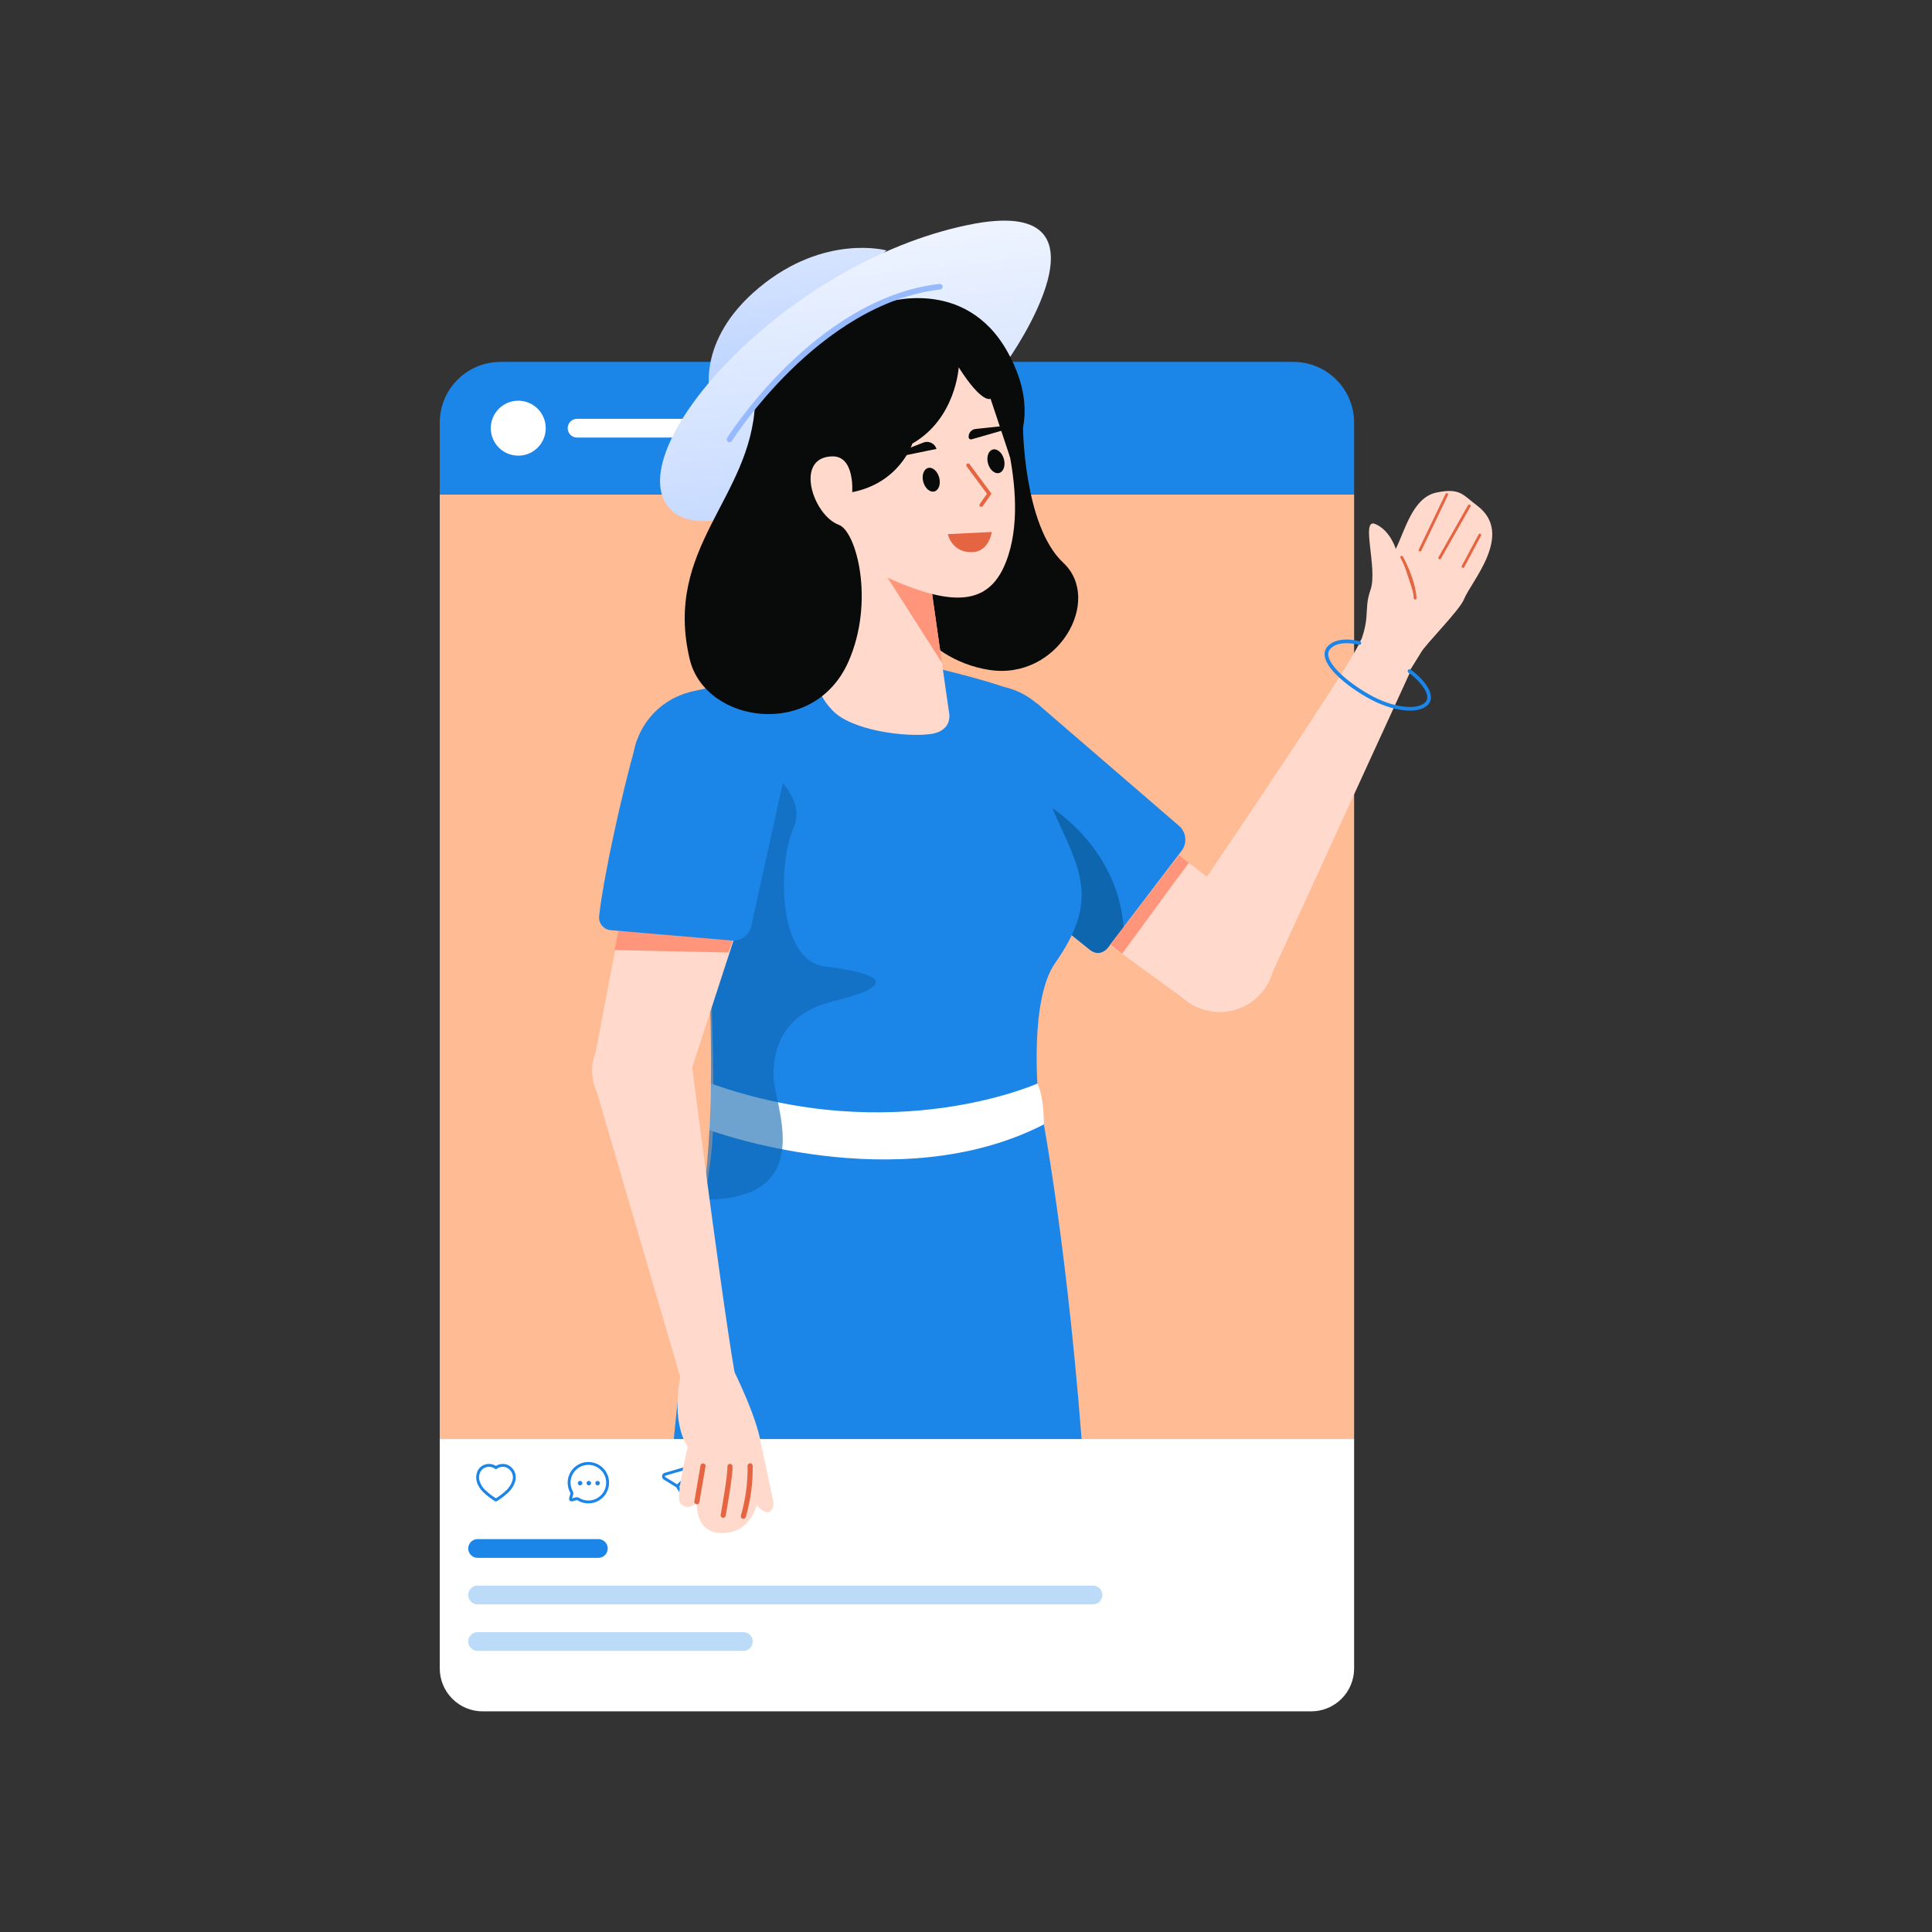 <svg width="800" height="800" viewBox="0 0 800 800" fill="none" xmlns="http://www.w3.org/2000/svg">
<rect x="0" y="0" width="800" height="800" fill="#333333" stroke="none"/>
<path d="M560.713 204.745H182.092V595.863H560.713V204.745Z" fill="#FEBB94"/>
<path d="M207.248 149.855H535.557C542.229 149.855 548.628 152.505 553.346 157.223C558.064 161.941 560.713 168.34 560.713 175.011V204.747H182.092V175.011C182.092 168.34 184.743 161.941 189.46 157.223C194.178 152.505 200.576 149.855 207.248 149.855Z" fill="#1C85E8"/>
<path d="M238.953 177.301H346.806" stroke="white" stroke-width="7.761" stroke-miterlimit="10" stroke-linecap="round"/>
<path d="M182.092 595.863H560.713V690.856C560.713 695.573 558.84 700.096 555.506 703.431C552.172 706.765 547.648 708.638 542.932 708.638H199.873C195.158 708.638 190.635 706.765 187.3 703.431C183.965 700.096 182.092 695.573 182.092 690.856V595.863Z" fill="white"/>
<path d="M205.154 621.016C203.421 619.949 201.81 618.695 200.351 617.276C199.322 616.251 198.541 615.005 198.065 613.631C197.207 610.964 198.209 607.909 201.015 607.005C201.742 606.772 202.514 606.716 203.266 606.842C204.019 606.97 204.731 607.275 205.341 607.734C205.951 607.275 206.663 606.97 207.416 606.843C208.169 606.717 208.941 606.772 209.668 607.005C210.301 607.24 210.882 607.6 211.375 608.062C211.868 608.525 212.263 609.08 212.539 609.697C212.814 610.314 212.963 610.98 212.978 611.656C212.993 612.331 212.873 613.004 212.624 613.631C212.149 615.005 211.368 616.251 210.339 617.276C208.88 618.695 207.269 619.949 205.536 621.016L205.348 621.132L205.154 621.016Z" stroke="#1C85E8" stroke-width="1.196" stroke-linecap="round" stroke-linejoin="round"/>
<path fill-rule="evenodd" clip-rule="evenodd" d="M240.198 615.064C240.014 615.064 239.834 615.009 239.68 614.906C239.528 614.804 239.409 614.659 239.338 614.488C239.268 614.318 239.249 614.131 239.286 613.951C239.321 613.77 239.41 613.604 239.54 613.474C239.67 613.344 239.836 613.255 240.016 613.219C240.197 613.184 240.384 613.201 240.555 613.271C240.725 613.343 240.87 613.461 240.973 613.614C241.075 613.768 241.13 613.948 241.13 614.132C241.13 614.379 241.032 614.616 240.857 614.79C240.681 614.966 240.445 615.064 240.198 615.064ZM243.821 615.064C243.637 615.064 243.456 615.009 243.304 614.906C243.151 614.804 243.031 614.659 242.961 614.488C242.891 614.318 242.872 614.131 242.909 613.951C242.945 613.77 243.033 613.604 243.164 613.474C243.294 613.344 243.459 613.255 243.64 613.219C243.821 613.184 244.008 613.201 244.178 613.271C244.348 613.343 244.494 613.461 244.596 613.614C244.698 613.768 244.753 613.948 244.753 614.132C244.753 614.379 244.654 614.616 244.48 614.79C244.305 614.966 244.068 615.064 243.821 615.064ZM246.513 614.132C246.513 614.316 246.566 614.496 246.668 614.65C246.771 614.803 246.917 614.924 247.086 614.994C247.257 615.065 247.445 615.083 247.625 615.048C247.806 615.011 247.973 614.924 248.103 614.792C248.234 614.662 248.323 614.496 248.358 614.316C248.394 614.134 248.377 613.947 248.305 613.777C248.235 613.606 248.116 613.461 247.962 613.358C247.809 613.256 247.628 613.201 247.445 613.201C247.198 613.201 246.961 613.299 246.787 613.474C246.611 613.648 246.513 613.885 246.513 614.132Z" fill="#1C85E8"/>
<path d="M243.644 605.978C242.594 605.976 241.555 606.181 240.584 606.583C239.615 606.983 238.733 607.572 237.991 608.314C237.248 609.056 236.659 609.936 236.259 610.907C235.857 611.877 235.651 612.915 235.652 613.966C235.676 615.362 236.046 616.731 236.728 617.95C236.79 618.059 236.828 618.18 236.838 618.304C236.848 618.429 236.829 618.553 236.785 618.67L236.249 620.459C236.22 620.55 236.216 620.646 236.239 620.738C236.261 620.831 236.31 620.914 236.378 620.979C236.447 621.045 236.533 621.089 236.627 621.107C236.719 621.126 236.816 621.116 236.904 621.081L238.515 620.603C238.722 620.554 238.937 620.555 239.144 620.605C239.35 620.655 239.542 620.753 239.704 620.89C240.765 621.491 241.95 621.84 243.167 621.911C244.385 621.982 245.603 621.772 246.726 621.299C247.85 620.825 248.85 620.1 249.649 619.18C250.449 618.258 251.028 617.167 251.339 615.988C251.651 614.809 251.687 613.573 251.447 612.378C251.207 611.182 250.695 610.058 249.952 609.091C249.208 608.125 248.253 607.342 247.159 606.801C246.066 606.261 244.863 605.98 243.644 605.978Z" stroke="#1C85E8" stroke-width="1.196" stroke-linecap="round" stroke-linejoin="round"/>
<path d="M284.986 610.859L280.469 615.407L284.986 610.859ZM280.469 615.407L275.18 612.152C275.025 612.056 274.901 611.917 274.824 611.753C274.745 611.588 274.717 611.404 274.74 611.224C274.765 611.044 274.841 610.875 274.959 610.737C275.078 610.599 275.233 610.497 275.408 610.446L287.894 606.812C288.056 606.766 288.227 606.764 288.39 606.807C288.553 606.851 288.701 606.936 288.82 607.057C288.938 607.177 289.021 607.326 289.061 607.49C289.102 607.654 289.097 607.825 289.048 607.987L285.343 620.459C285.293 620.634 285.192 620.789 285.055 620.906C284.917 621.025 284.748 621.1 284.568 621.123C284.389 621.146 284.206 621.116 284.043 621.038C283.879 620.958 283.744 620.834 283.65 620.678L280.469 615.407Z" stroke="#1C85E8" stroke-width="1.196" stroke-linecap="round" stroke-linejoin="round"/>
<path d="M302.842 494.128H427.528V433.574H302.842V494.128Z" fill="#FFDACC"/>
<path d="M399.491 302.114C399.491 302.114 377.096 327.25 384.545 335.313C399.296 351.883 438.531 383.028 451.386 393.337C451.941 393.762 452.575 394.072 453.252 394.251C453.927 394.43 454.631 394.474 455.324 394.379C456.016 394.284 456.684 394.053 457.287 393.7C457.89 393.346 458.417 392.877 458.837 392.318L489.236 352.35C490.425 350.812 490.98 348.876 490.785 346.942C490.592 345.006 489.665 343.219 488.194 341.948L429.31 291.171L399.491 302.114Z" fill="#1C85E8"/>
<path d="M434.846 334.069C434.846 334.069 462.755 350.657 465.27 383.987L459.713 391.129C459.713 391.129 456.223 397.211 451.386 393.336C446.55 389.461 424.176 371.54 424.176 371.54L434.846 334.069Z" fill="#0E66AF"/>
<path d="M408.753 346.707C426.163 346.707 440.276 332.594 440.276 315.185C440.276 297.776 426.163 283.663 408.753 283.663C391.345 283.663 377.232 297.776 377.232 315.185C377.232 332.594 391.345 346.707 408.753 346.707Z" fill="#1C85E8"/>
<path d="M490.833 413.995L518.381 377.519L492.302 357.274L488.215 353.984L459.641 391.351L464.616 394.931L490.833 413.995Z" fill="#FFDACC"/>
<path d="M464.619 394.931C471.999 385.051 485.875 365.742 492.306 357.274L488.218 353.984L459.717 391.129L464.619 394.931Z" fill="#FF967C"/>
<path d="M505.027 419.054C517.664 419.054 527.91 408.81 527.91 396.172C527.91 383.535 517.664 373.289 505.027 373.289C492.389 373.289 482.145 383.535 482.145 396.172C482.145 408.81 492.389 419.054 505.027 419.054Z" fill="#FFDACC"/>
<path d="M485.652 383.862C485.652 383.862 559.468 275.46 562.88 266.253C566.201 257.262 583.636 278.898 583.636 278.898L526.507 403.54L485.652 383.862Z" fill="#FFDACC"/>
<path d="M560.715 271.844C568.506 255.833 564.267 253.386 567.473 244.336C570.636 235.504 563.228 214.35 569.462 216.98C575.694 219.611 577.958 227.297 577.958 227.297C581.764 219.724 584.941 205.979 594.838 203.941C604.734 201.904 605.771 205 611.649 209.363C627.296 221.142 609.035 240.879 606.184 248.195C604.342 252.784 589.879 267.205 588.349 270.276L581.271 281.694L560.715 271.844Z" fill="#FFDACC"/>
<path d="M588.016 227.772L599.075 204.745L588.016 227.772Z" fill="#E56441"/>
<path d="M588.016 227.772L599.075 204.745" stroke="#E56441" stroke-width="1.152" stroke-linecap="round"/>
<path d="M596.152 231.02L608.379 209.481L596.152 231.02Z" fill="#E56441"/>
<path d="M596.152 231.02L608.379 209.481" stroke="#E56441" stroke-width="1.152" stroke-linecap="round"/>
<path d="M605.811 234.575L612.763 221.554L605.811 234.575Z" fill="#E56441"/>
<path d="M605.811 234.575L612.763 221.554" stroke="#E56441" stroke-width="1.152" stroke-linecap="round"/>
<path d="M585.976 247.669C585.534 239.904 580.414 230.731 580.414 230.731L585.976 247.669Z" fill="#E56441"/>
<path d="M585.976 247.669C585.534 239.904 580.414 230.731 580.414 230.731" stroke="#E56441" stroke-width="1.152" stroke-linecap="round"/>
<path d="M385.603 276.19C385.603 276.19 416.914 283.396 421.756 287.269C426.598 291.141 430.118 322.621 437.273 338.171C447.866 361.191 454.724 373.437 436.928 398.734C426.195 413.993 429.845 452.783 429.845 452.783C429.845 452.783 440.736 504.41 447.869 595.862H278.998C289.826 486.379 295.398 493.218 295.398 458.502C295.398 370.786 285.607 286.597 285.607 286.597L344.583 273.007C357.882 275.3 385.603 276.19 385.603 276.19Z" fill="#1C85E8"/>
<path d="M429.556 448.665C429.556 448.665 370.015 475.512 294.382 448.665C294.382 448.665 294.167 461.324 293.76 467.948C293.76 467.948 371.404 496.792 432.25 465.596C432.25 465.596 432.34 454.085 429.556 448.665Z" fill="white"/>
<path opacity="0.6" d="M314.194 315.183C314.194 315.183 334.759 328.78 328.702 342.499C321.889 357.925 321.948 397.655 341.497 400.145C376.379 404.587 361.224 410.688 345.096 414.585C328.967 418.483 320.261 428.625 320.261 445.334C320.261 457.226 339.731 496.859 291.104 496.791C302.271 413.993 278.657 342.794 314.194 315.183Z" fill="#0E66AF"/>
<path d="M245.164 443.393L286.618 441.97L305.664 383.501L257.722 377.765L245.164 443.393Z" fill="#FFDACC"/>
<path d="M265.871 464.095C277.305 464.095 286.572 454.828 286.572 443.394C286.572 431.961 277.305 422.693 265.871 422.693C254.438 422.693 245.17 431.961 245.17 443.394C245.17 454.828 254.438 464.095 265.871 464.095Z" fill="#FFDACC"/>
<path d="M281.645 570.141C281.645 570.141 277.66 588.071 284.765 599.098C284.765 599.098 279.684 619.823 281.596 622.314C284.897 626.354 288.613 622.049 288.613 622.049C288.613 622.049 287.281 635.129 299.376 634.781C316.347 634.415 315.975 611.231 315.349 600.335C314.988 589.577 303.326 566.482 303.326 566.482L281.645 570.141Z" fill="#FFDACC"/>
<path d="M320.155 621.428L315.432 599.203L312.334 621.951C312.334 621.951 317.274 629.014 319.72 624.897C320.28 623.832 320.434 622.599 320.155 621.428Z" fill="#FFDACC"/>
<path d="M288.551 621.846L291.101 607.041" stroke="#E56441" stroke-width="2.112" stroke-linecap="round" stroke-linejoin="round"/>
<path d="M299.451 627.434C299.451 627.434 302.49 610.695 302.257 607.22" stroke="#E56441" stroke-width="2.112" stroke-linecap="round" stroke-linejoin="round"/>
<path d="M307.799 627.851C309.779 621.07 310.726 614.031 310.611 606.969" stroke="#E56441" stroke-width="2.112" stroke-linecap="round" stroke-linejoin="round"/>
<path d="M286.411 440.322C286.411 440.322 302.779 568.211 305.903 576.526C308.962 584.639 281.65 570.139 281.65 570.139L246.824 451.085L286.411 440.322Z" fill="#FFDACC"/>
<path d="M256.108 385.439L254.428 393.406L301.64 394.423L304.746 386.006L256.108 385.439Z" fill="#FF967C"/>
<path d="M293.444 348.652C310.852 348.652 324.965 334.539 324.965 317.131C324.965 299.722 310.852 285.609 293.444 285.609C276.035 285.609 261.922 299.722 261.922 317.131C261.922 334.539 276.035 348.652 293.444 348.652Z" fill="#1C85E8"/>
<path d="M299.524 302.312C299.524 302.312 266.303 296.86 263.482 307.467C257.388 328.799 249.895 363.044 248.073 379.422C248.012 380.119 248.088 380.82 248.299 381.486C248.51 382.154 248.851 382.771 249.301 383.306C249.752 383.84 250.305 384.279 250.927 384.599C251.548 384.918 252.226 385.113 252.923 385.169L302.956 389.439C304.893 389.619 306.824 389.05 308.354 387.85C309.885 386.651 310.897 384.91 311.184 382.987L324.734 321.634L299.524 302.312Z" fill="#1C85E8"/>
<path d="M367.111 103.696C367.111 103.696 341.494 96.635 314.456 118.995C287.419 141.355 294.203 164.375 294.203 164.375L367.111 103.696Z" fill="url(#paint0_linear_84_2301)"/>
<path d="M417.259 149.295C417.259 149.295 466.856 79.458 400.867 93.138C324.736 108.918 257.736 185.063 276.483 209.568C295.228 234.073 373.21 180.172 417.259 149.295Z" fill="url(#paint1_linear_84_2301)"/>
<path d="M423.581 176.367C423.581 176.367 423.773 217.627 440.284 233.03C456.795 248.432 438.094 281.821 409.63 277.396C381.166 272.971 366.833 245.705 368.569 234.799C370.304 223.892 405.652 167.46 423.581 176.367Z" fill="#080B09"/>
<path d="M384.032 232.689L392.905 294.555C392.905 294.555 395.235 302.767 384.897 304.011C374.559 305.254 352.515 302.477 344.642 294.086C336.769 285.696 339.523 281.54 339.523 281.54L356.221 214.389L384.032 232.689Z" fill="#FFDACC"/>
<path d="M385.266 240.695L363.561 233.027L390.023 274.457L385.266 240.695Z" fill="#FF967C"/>
<path d="M408.588 156.272C408.588 156.272 427.211 200.027 417.505 230.017C411.176 249.574 397.392 253.091 365.824 238.434C336.88 224.996 329.363 214.83 329.363 214.83L325.094 166.054C325.094 166.054 389.676 117.273 408.588 156.272Z" fill="#FFDACC"/>
<path d="M393.258 221.736L409.945 220.91C409.921 221.021 409.893 221.143 409.859 221.275C409.694 221.93 409.414 222.812 408.952 223.725C408.031 225.547 406.421 227.442 403.601 227.987C399.057 228.443 396.456 226.693 394.969 224.871C394.213 223.946 393.737 222.99 393.449 222.261C393.371 222.067 393.308 221.89 393.258 221.736Z" fill="#E56441" stroke="#E56441" stroke-width="1.171"/>
<path d="M413.713 195.855C415.534 195.363 416.424 192.789 415.7 190.106C414.975 187.423 412.913 185.645 411.091 186.136C409.27 186.628 408.382 189.202 409.105 191.885C409.829 194.568 411.892 196.345 413.713 195.855Z" fill="#080B09"/>
<path d="M386.913 203.495C388.733 203.004 389.623 200.43 388.898 197.746C388.175 195.062 386.112 193.286 384.291 193.777C382.47 194.269 381.58 196.842 382.305 199.525C383.029 202.209 385.092 203.986 386.913 203.495Z" fill="#080B09"/>
<path d="M415.88 178.02L402.258 181.937C402.02 181.984 401.774 181.943 401.565 181.822C401.355 181.701 401.196 181.509 401.117 181.281C401.055 180.851 401.08 180.413 401.191 179.993C401.303 179.574 401.499 179.18 401.766 178.838C402.034 178.497 402.368 178.212 402.748 178.002C403.129 177.794 403.548 177.663 403.98 177.621L415.681 176.389C416.579 176.148 417.002 177.718 415.88 178.02Z" fill="#080B09"/>
<path d="M369.306 189.668L387.78 185.887C387.613 185.338 387.332 184.828 386.958 184.394C386.582 183.959 386.119 183.607 385.599 183.362C385.079 183.118 384.515 182.983 383.94 182.97C383.366 182.956 382.795 183.064 382.265 183.284L368.778 188.607C368.331 188.727 368.633 189.849 369.306 189.668Z" fill="#080B09"/>
<path d="M400.865 192.652L409.627 204.453L406.329 209.118" stroke="#E56441" stroke-width="1.515" stroke-linecap="round"/>
<path d="M396.977 152.111C396.977 152.111 395.799 173.365 377.794 183.664C377.794 183.664 372.53 199.964 352.879 203.798C352.879 203.798 354.041 188.815 344.675 188.974C328.771 189.244 336.593 213.367 347.345 217.324C354.652 220.015 362.29 249.097 351.337 273.938C336.996 306.464 291.924 299.483 285.607 273.007C274.558 226.707 311.066 206.435 312.652 166.755C346.804 131.476 354.22 130.036 365.786 125.511C365.786 125.511 399.503 113.862 417.256 145.808C432.432 173.116 418.258 189.414 418.258 189.414L410.171 165.11C410.171 165.11 406.792 167.482 396.977 152.111Z" fill="#080B09"/>
<path d="M214.598 188.68C220.882 188.68 225.977 183.585 225.977 177.301C225.977 171.017 220.882 165.922 214.598 165.922C208.313 165.922 203.219 171.017 203.219 177.301C203.219 183.585 208.313 188.68 214.598 188.68Z" fill="white"/>
<path d="M197.768 641.19H247.761" stroke="#1C85E8" stroke-width="7.761" stroke-miterlimit="10" stroke-linecap="round"/>
<path opacity="0.3" d="M197.768 660.452H452.563" stroke="#1C85E8" stroke-width="7.761" stroke-miterlimit="10" stroke-linecap="round"/>
<path opacity="0.3" d="M197.768 679.717H307.796" stroke="#1C85E8" stroke-width="7.761" stroke-miterlimit="10" stroke-linecap="round"/>
<path d="M302.08 181.963C302.08 181.963 338.158 124.56 389.155 118.72" stroke="#96BAFD" stroke-width="2.342" stroke-miterlimit="10" stroke-linecap="round"/>
<path d="M562.881 266.252C562.881 266.252 553.779 263.746 550.072 268.443C546.363 273.14 555.592 281.87 566.138 287.97C576.683 294.07 587.394 295.113 590.856 291.171C594.316 287.228 586.991 280.076 583.637 277.877" stroke="#1C85E8" stroke-width="1.515" stroke-linecap="round"/>
<defs>
<linearGradient id="paint0_linear_84_2301" x1="321.395" y1="25.683" x2="349.341" y2="232.445" gradientUnits="userSpaceOnUse">
<stop stop-color="white"/>
<stop offset="1" stop-color="#94B9FF"/>
</linearGradient>
<linearGradient id="paint1_linear_84_2301" x1="335.486" y1="51.776" x2="367.613" y2="356.487" gradientUnits="userSpaceOnUse">
<stop stop-color="white"/>
<stop offset="1" stop-color="#94B9FF"/>
</linearGradient>
</defs>
</svg>
